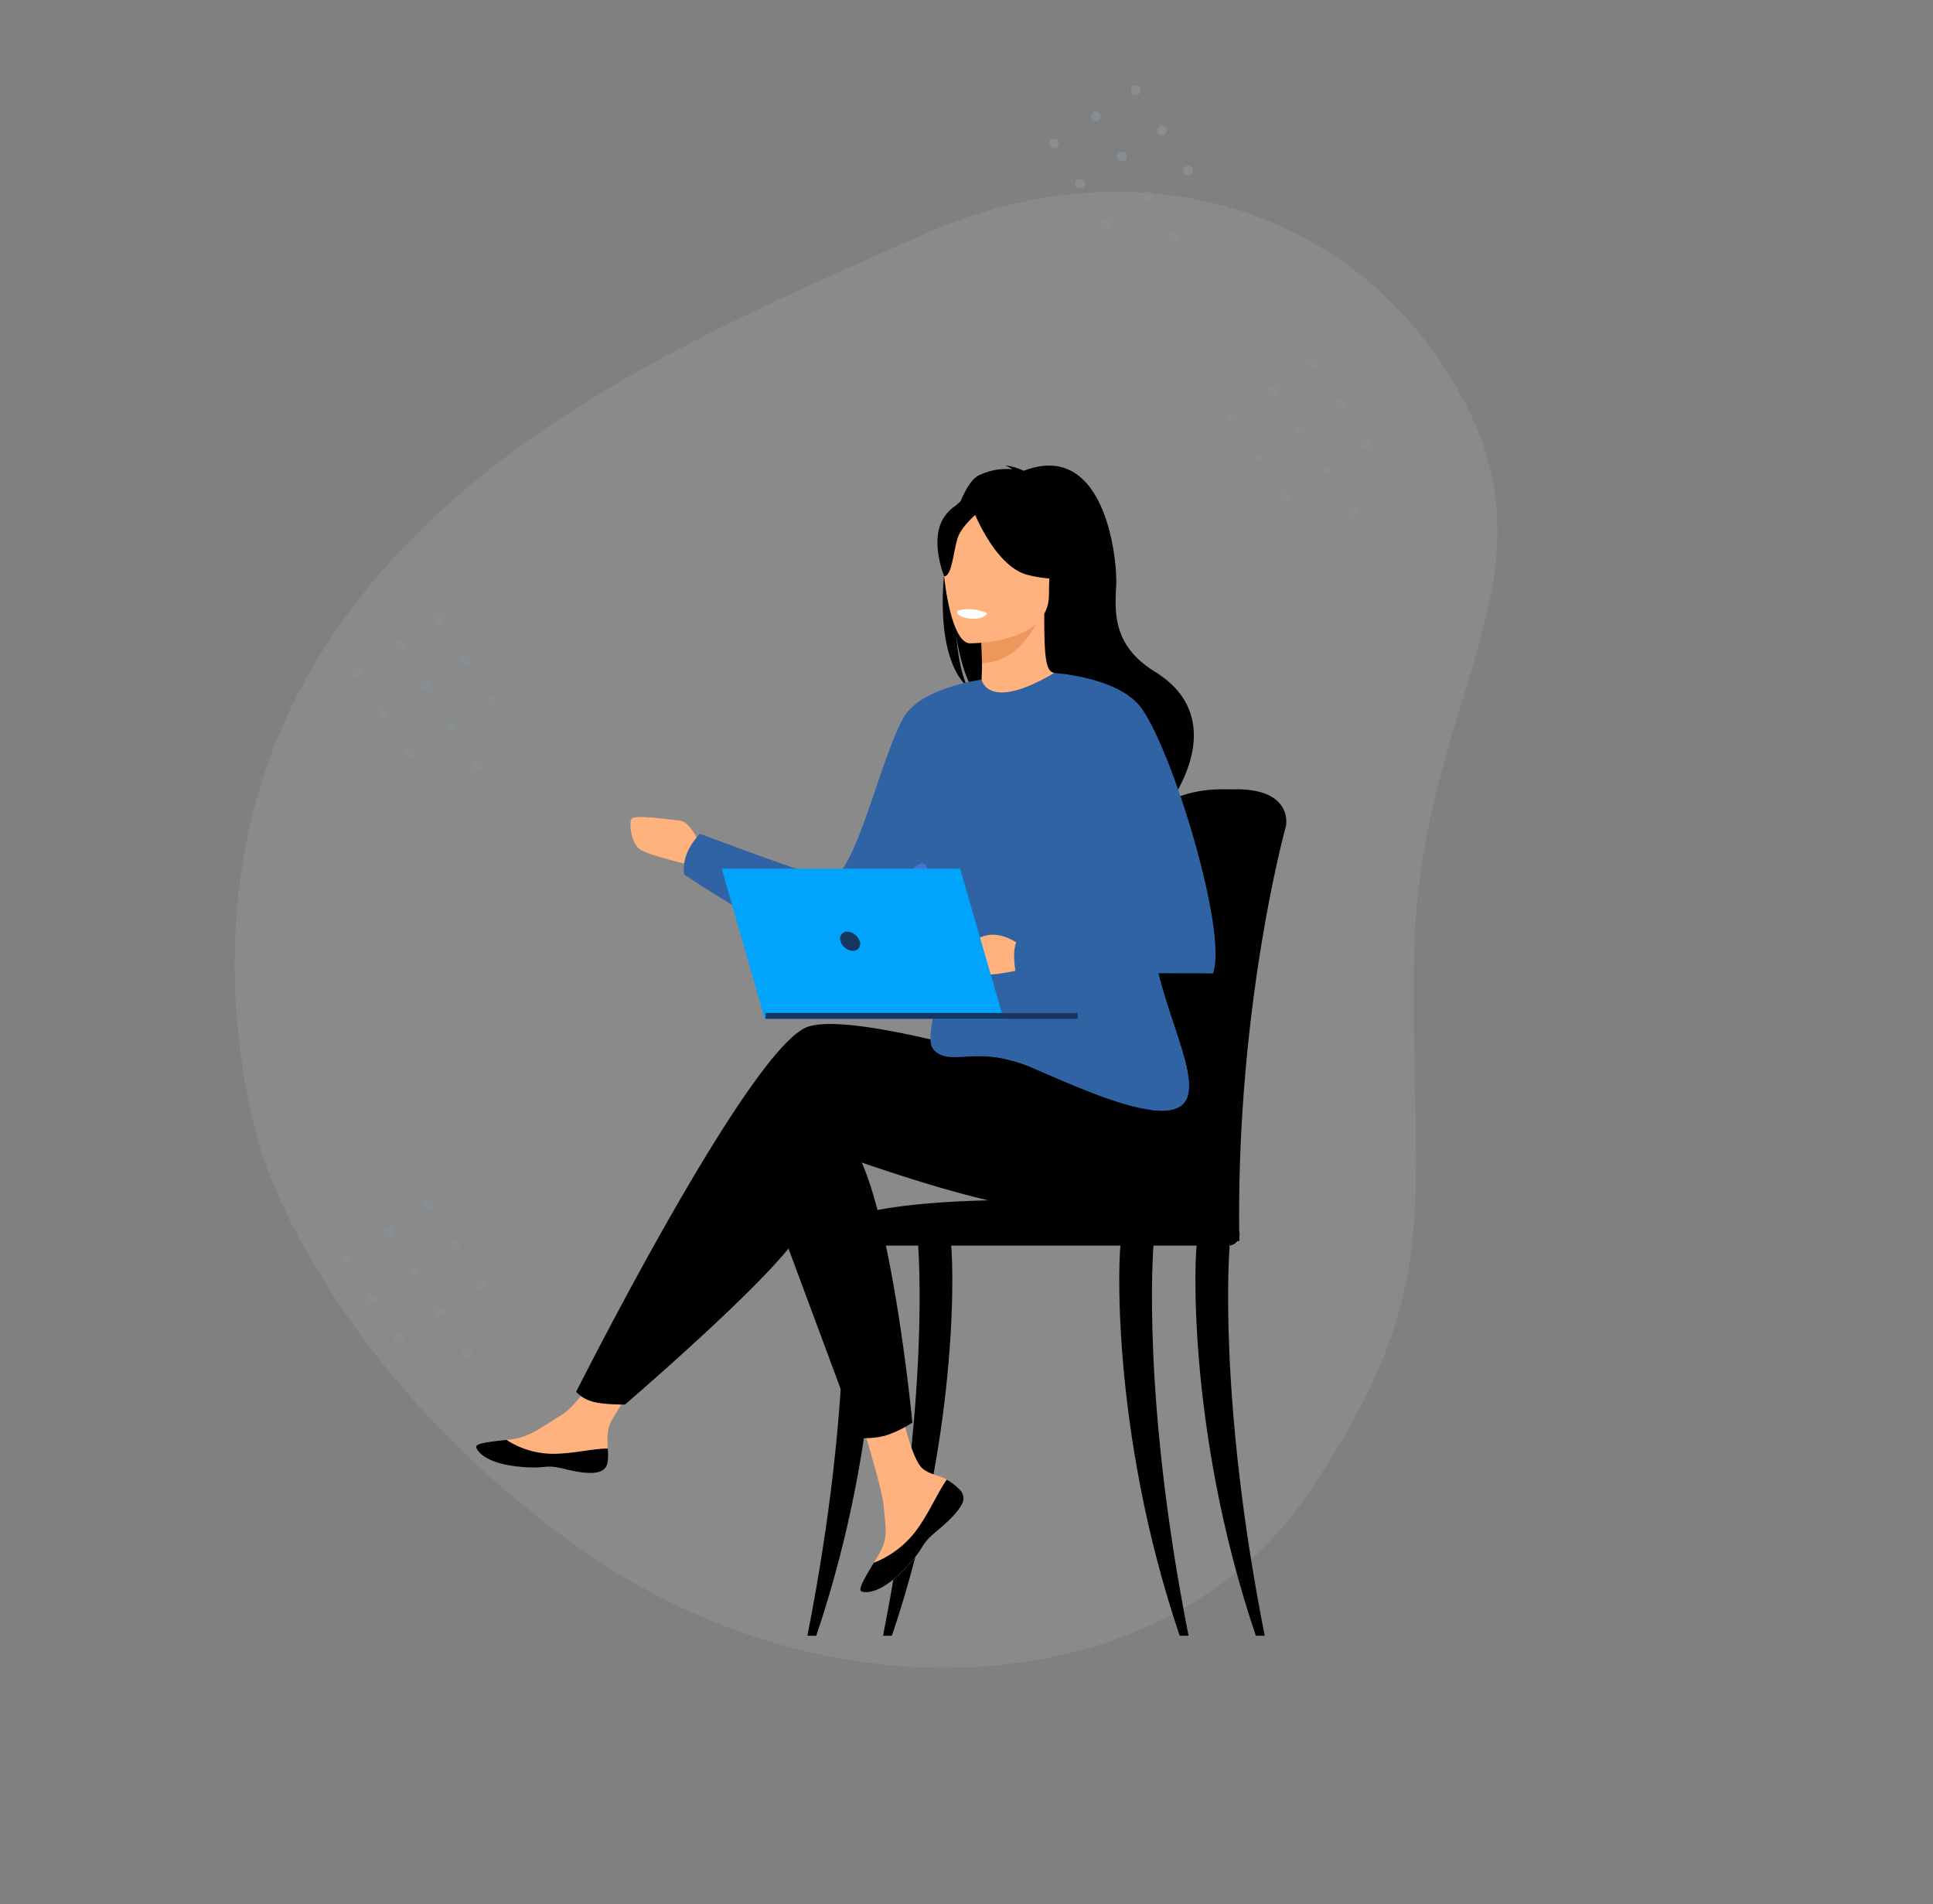 <svg xmlns="http://www.w3.org/2000/svg" width="396.672" height="390.669" viewBox="0 0 396.672 390.669">
  <rect x="0" y="0" width="396.672" height="390.669" fill="#808080" stroke="none"/>
  <g id="Group_2026" data-name="Group 2026" transform="translate(-963.989 -834.462)">
    <g id="Group_2246" data-name="Group 2246" transform="matrix(0.839, -0.545, 0.545, 0.839, 928.653, 982.027)">
      <g id="Background_Simple" data-name="Background Simple" transform="translate(22.56 30.141)">
        <g id="Group_2244" data-name="Group 2244" opacity="0.6">
          <path id="Path_1112" data-name="Path 1112" d="M25.833,124.387S38.271,71.8,87.314,46.19s107.522-14.7,155.131-7.173,77.913,43.958,74.672,87.661-41.642,47.85-70.967,91.655-30.84,60.087-78.074,80.261-107.9-13-131.255-71.735S25.833,124.387,25.833,124.387Z" transform="translate(-22.56 -30.141)" fill="#9e9e9e" opacity="0.33"/>
          <path id="Path_1113" data-name="Path 1113" d="M25.833,124.387S38.271,71.8,87.314,46.19s107.522-14.7,155.131-7.173,77.913,43.958,74.672,87.661-41.642,47.85-70.967,91.655-30.84,60.087-78.074,80.261-107.9-13-131.255-71.735S25.833,124.387,25.833,124.387Z" transform="translate(-22.56 -30.141)" fill="#9e9e9e" opacity="0.29"/>
        </g>
      </g>
      <g id="Graphics" transform="translate(28.005 37.025)">
        <g id="Group_2245" data-name="Group 2245">
          <path id="Path_1114" data-name="Path 1114" d="M412.876,146.385a.978.978,0,1,1,.979-.979A.98.98,0,0,1,412.876,146.385Z" transform="translate(-165.665 -77.434)" fill="#888e92"/>
          <path id="Path_1115" data-name="Path 1115" d="M428.756,146.385a.978.978,0,1,1,.979-.979A.98.98,0,0,1,428.756,146.385Z" transform="translate(-171.279 -77.434)" fill="#888e92"/>
          <path id="Path_1116" data-name="Path 1116" d="M443.865,146.385a.978.978,0,1,1,.979-.979A.98.98,0,0,1,443.865,146.385Z" transform="translate(-176.622 -77.434)" fill="#888e92"/>
          <path id="Path_1117" data-name="Path 1117" d="M412.876,161.566a.978.978,0,1,1,.979-.978A.979.979,0,0,1,412.876,161.566Z" transform="translate(-165.665 -82.802)" fill="#888e92"/>
          <path id="Path_1118" data-name="Path 1118" d="M428.756,161.566a.978.978,0,1,1,.979-.978A.98.98,0,0,1,428.756,161.566Z" transform="translate(-171.279 -82.802)" fill="#888e92"/>
          <path id="Path_1119" data-name="Path 1119" d="M443.865,161.566a.978.978,0,1,1,.979-.978A.979.979,0,0,1,443.865,161.566Z" transform="translate(-176.622 -82.802)" fill="#888e92"/>
          <path id="Path_1120" data-name="Path 1120" d="M412.876,176.748a.978.978,0,1,1,.979-.978A.979.979,0,0,1,412.876,176.748Z" transform="translate(-165.665 -88.17)" fill="#888e92"/>
          <path id="Path_1121" data-name="Path 1121" d="M428.756,176.748a.978.978,0,1,1,.979-.978A.98.98,0,0,1,428.756,176.748Z" transform="translate(-171.279 -88.17)" fill="#888e92"/>
          <circle id="Ellipse_18" data-name="Ellipse 18" cx="0.978" cy="0.978" r="0.978" transform="translate(266.265 86.621)" fill="#888e92"/>
          <path id="Path_1122" data-name="Path 1122" d="M428.756,191.93a.978.978,0,1,1,.979-.979A.98.98,0,0,1,428.756,191.93Z" transform="translate(-171.279 -93.538)" fill="#888e92"/>
          <path id="Path_1123" data-name="Path 1123" d="M412.876,42.748a.978.978,0,1,1,.979-.978A.98.98,0,0,1,412.876,42.748Z" transform="translate(-165.665 -40.791)" fill="#888e92"/>
          <path id="Path_1124" data-name="Path 1124" d="M428.756,42.748a.978.978,0,1,1,.979-.978A.98.98,0,0,1,428.756,42.748Z" transform="translate(-171.279 -40.791)" fill="#888e92"/>
          <circle id="Ellipse_19" data-name="Ellipse 19" cx="0.978" cy="0.978" r="0.978" transform="translate(266.265)" fill="#888e92"/>
          <path id="Path_1125" data-name="Path 1125" d="M412.876,57.93a.978.978,0,1,1,.979-.979A.98.98,0,0,1,412.876,57.93Z" transform="translate(-165.665 -46.159)" fill="#888e92"/>
          <path id="Path_1126" data-name="Path 1126" d="M428.756,57.93a.978.978,0,1,1,.979-.979A.98.98,0,0,1,428.756,57.93Z" transform="translate(-171.279 -46.159)" fill="#888e92"/>
          <path id="Path_1127" data-name="Path 1127" d="M443.865,57.93a.978.978,0,1,1,.979-.979A.979.979,0,0,1,443.865,57.93Z" transform="translate(-176.622 -46.159)" fill="#888e92"/>
          <path id="Path_1128" data-name="Path 1128" d="M412.876,73.112a.978.978,0,1,1,.979-.979A.98.98,0,0,1,412.876,73.112Z" transform="translate(-165.665 -51.527)" fill="#888e92"/>
          <path id="Path_1129" data-name="Path 1129" d="M428.756,73.112a.978.978,0,1,1,.979-.979A.98.98,0,0,1,428.756,73.112Z" transform="translate(-171.279 -51.527)" fill="#888e92"/>
          <path id="Path_1130" data-name="Path 1130" d="M443.865,73.112a.978.978,0,1,1,.979-.979A.979.979,0,0,1,443.865,73.112Z" transform="translate(-176.622 -51.527)" fill="#888e92"/>
          <path id="Path_1131" data-name="Path 1131" d="M428.756,88.293a.979.979,0,1,1,.979-.979A.98.98,0,0,1,428.756,88.293Z" transform="translate(-171.279 -56.894)" fill="#888e92"/>
          <path id="Path_1132" data-name="Path 1132" d="M31.962,217.262a.978.978,0,1,1,.979-.979A.98.98,0,0,1,31.962,217.262Z" transform="translate(-30.984 -102.494)" fill="#888e92"/>
          <path id="Path_1133" data-name="Path 1133" d="M47.842,217.262a.978.978,0,1,1,.979-.979A.98.98,0,0,1,47.842,217.262Z" transform="translate(-36.599 -102.494)" fill="#888e92"/>
          <path id="Path_1134" data-name="Path 1134" d="M62.951,217.262a.978.978,0,1,1,.979-.979A.98.98,0,0,1,62.951,217.262Z" transform="translate(-41.941 -102.494)" fill="#888e92"/>
          <path id="Path_1135" data-name="Path 1135" d="M31.962,232.443a.979.979,0,1,1,.979-.979A.98.98,0,0,1,31.962,232.443Z" transform="translate(-30.984 -107.862)" fill="#888e92"/>
          <path id="Path_1136" data-name="Path 1136" d="M47.842,232.443a.979.979,0,1,1,.979-.979A.98.98,0,0,1,47.842,232.443Z" transform="translate(-36.599 -107.862)" fill="#888e92"/>
          <path id="Path_1137" data-name="Path 1137" d="M62.951,232.443a.979.979,0,1,1,.979-.979A.98.98,0,0,1,62.951,232.443Z" transform="translate(-41.941 -107.862)" fill="#888e92"/>
          <path id="Path_1138" data-name="Path 1138" d="M31.962,247.625a.978.978,0,1,1,.979-.978A.979.979,0,0,1,31.962,247.625Z" transform="translate(-30.984 -113.23)" fill="#888e92"/>
          <path id="Path_1139" data-name="Path 1139" d="M47.842,247.625a.978.978,0,1,1,.979-.978A.979.979,0,0,1,47.842,247.625Z" transform="translate(-36.599 -113.23)" fill="#888e92"/>
          <path id="Path_1140" data-name="Path 1140" d="M62.951,247.625a.978.978,0,1,1,.979-.978A.979.979,0,0,1,62.951,247.625Z" transform="translate(-41.941 -113.23)" fill="#888e92"/>
          <path id="Path_1141" data-name="Path 1141" d="M47.842,262.807a.978.978,0,1,1,.979-.979A.979.979,0,0,1,47.842,262.807Z" transform="translate(-36.599 -118.598)" fill="#888e92"/>
          <path id="Path_1142" data-name="Path 1142" d="M135.962,63.262a.978.978,0,1,1,.979-.979A.98.98,0,0,1,135.962,63.262Z" transform="translate(-67.756 -48.044)" fill="#888e92"/>
          <path id="Path_1143" data-name="Path 1143" d="M151.842,63.262a.978.978,0,1,1,.979-.979A.98.98,0,0,1,151.842,63.262Z" transform="translate(-73.37 -48.044)" fill="#888e92"/>
          <path id="Path_1144" data-name="Path 1144" d="M166.951,63.262a.978.978,0,1,1,.979-.979A.98.98,0,0,1,166.951,63.262Z" transform="translate(-78.712 -48.044)" fill="#888e92"/>
          <path id="Path_1145" data-name="Path 1145" d="M135.962,78.443a.979.979,0,1,1,.979-.979A.98.98,0,0,1,135.962,78.443Z" transform="translate(-67.756 -53.412)" fill="#888e92"/>
          <path id="Path_1146" data-name="Path 1146" d="M151.842,78.443a.979.979,0,1,1,.979-.979A.98.98,0,0,1,151.842,78.443Z" transform="translate(-73.37 -53.412)" fill="#888e92"/>
          <path id="Path_1147" data-name="Path 1147" d="M166.951,78.443a.979.979,0,1,1,.979-.979A.98.98,0,0,1,166.951,78.443Z" transform="translate(-78.712 -53.412)" fill="#888e92"/>
          <path id="Path_1148" data-name="Path 1148" d="M135.962,93.625a.978.978,0,1,1,.979-.978A.979.979,0,0,1,135.962,93.625Z" transform="translate(-67.756 -58.78)" fill="#888e92"/>
          <path id="Path_1149" data-name="Path 1149" d="M151.842,93.625a.978.978,0,1,1,.979-.978A.979.979,0,0,1,151.842,93.625Z" transform="translate(-73.37 -58.78)" fill="#888e92"/>
          <path id="Path_1150" data-name="Path 1150" d="M166.951,93.625a.978.978,0,1,1,.979-.978A.979.979,0,0,1,166.951,93.625Z" transform="translate(-78.712 -58.78)" fill="#888e92"/>
          <path id="Path_1151" data-name="Path 1151" d="M151.842,108.807a.978.978,0,1,1,.979-.978A.979.979,0,0,1,151.842,108.807Z" transform="translate(-73.37 -64.148)" fill="#888e92"/>
        </g>
      </g>
    </g>
    <g id="Group_2021" data-name="Group 2021" transform="translate(1129.674 996.402)">
      <path id="Path_699" data-name="Path 699" d="M1388.416,1162.313a307.521,307.521,0,0,1,3.551-37.71c2.547-14.724,4.839-23.2,4.866-23.286.335-1.3,5.181-6.534,15.955-6.373s9.752,7.033,9.752,7.033h0a2.222,2.222,0,0,1-.077.611c-.1.354-9.994,36.213-9.566,82.513.006.65.079,1.774.033,2.522,0,0-24.967.644-24.974,0C1387.086,1183.577,1387.511,1172.364,1388.416,1162.313Z" transform="translate(-1324.286 -1094.94)"/>
      <path id="Path_700" data-name="Path 700" d="M1381.247,1184.873c.007.645.348,1.162.763,1.162h.01c.415-.01.746-.526.751-1.162h21.4c.007.645.348,1.162.763,1.162h.01c.422-.01.758-.543.753-1.2a323.087,323.087,0,0,1,1.775-36.553c2.844-27.24,8.1-45.446,8.177-45.7a2.274,2.274,0,0,0,.077-.611s1.022-6.871-9.751-7.033-15.621,5.079-15.957,6.374c-.02.068-1.318,4.865-3.043,13.489-.572,2.857-1.189,6.134-1.823,9.8a307.777,307.777,0,0,0-3.55,37.71C1380.695,1172.363,1380.377,1180.828,1381.247,1184.873Z" transform="translate(-1320.256 -1094.94)"/>
      <path id="Path_701" data-name="Path 701" d="M1381.247,1214.347c.007.645.348,1.162.763,1.162h.01c.415-.01.746-.526.751-1.162h21.4c.007.645.348,1.162.763,1.162h.01c.422-.01.758-.543.753-1.2a323.087,323.087,0,0,1,1.775-36.553c-3.538-17.287-17.21-30.509-20.5-33.48-.572,2.857-1.189,6.134-1.823,9.8a307.777,307.777,0,0,0-3.55,37.71C1380.695,1201.837,1380.377,1210.3,1381.247,1214.347Z" transform="translate(-1320.256 -1124.414)"/>
      <g id="Group_2016" data-name="Group 2016" transform="translate(62.083 2.728)">
        <path id="Path_702" data-name="Path 702" d="M1405.192,1188.7l-.06-.042c-.018-.012-.031-.021-.039-.107h-.013a.584.584,0,0,0-.172-.453c-.68-.694-3.268-.665-6.545-.627a67.564,67.564,0,0,1-12.483-.688c-2.3-.4-.747-18.088.885-34.633.277-2.813.5-5.035.6-6.342,1.058-14,7.206-39.062,7.264-39.26.273-1.053,3.968-4.955,11.981-4.825,3.012.045,5.153.79,6.362,2.214a4.236,4.236,0,0,1,1.008,3.155,1.687,1.687,0,0,1-.061.47c-.033.136-5.57,32.45-6.476,40.21-1.49,12.772-2.086,39.25-2.112,40.723,0,.018,0,.037,0,.055l0,.073Zm-4.779-1.493c2.39,0,4.077.11,4.671.717l.005.006c.01-.61.041-1.751.1-3.9.07-2.531.191-6.483.367-10.94.308-7.8.842-18.528,1.638-25.349.925-7.931,6.454-40.15,6.484-40.251a1.524,1.524,0,0,0,.052-.419,4.072,4.072,0,0,0-.953-2.982c-1.162-1.365-3.24-2.08-6.176-2.124l-.363,0c-7.621,0-11.118,3.647-11.378,4.648-.061.23-6.192,25.122-7.256,39.214l-.122-.01.122.01c-.1,1.31-.318,3.533-.6,6.347-1.088,11.026-3.351,33.971-1.086,34.368a67.319,67.319,0,0,0,12.438.684C1399.09,1187.214,1399.776,1187.206,1400.413,1187.206Z" transform="translate(-1384.72 -1101.715)"/>
      </g>
      <path id="Path_703" data-name="Path 703" d="M1322.194,1311.029h-83.887s1.954-7.906,50.536-6.729C1323.223,1305.134,1322.194,1311.029,1322.194,1311.029Z" transform="translate(-1235.175 -1219.933)"/>
      <g id="Group_2017" data-name="Group 2017" transform="translate(79.626 92.32)">
        <path id="Path_704" data-name="Path 704" d="M1442.513,1405.578c-9.726-49.239-7.225-79.454-7.213-79.834.024-.758-1.373-1.447-2.124-1.471s-4.119-.224-4.507.425c-.509.85-2.468,38.077,12.028,80.88Z" transform="translate(-1428.292 -1324.229)"/>
      </g>
      <g id="Group_2018" data-name="Group 2018" transform="translate(15.522 92.32)">
        <path id="Path_705" data-name="Path 705" d="M1269.081,1405.578c9.726-49.239,7.225-79.454,7.213-79.834-.025-.758,1.373-1.447,2.124-1.471s4.118-.224,4.507.425c.509.85,2.468,38.077-12.029,80.88Z" transform="translate(-1269.081 -1324.229)"/>
      </g>
      <g id="Group_2019" data-name="Group 2019" transform="translate(0 92.32)">
        <path id="Path_706" data-name="Path 706" d="M1230.529,1405.578c9.726-49.239,7.226-79.454,7.213-79.834-.025-.758,1.373-1.447,2.124-1.471s4.118-.224,4.507.425c.509.85,2.468,38.077-12.028,80.88Z" transform="translate(-1230.529 -1324.229)"/>
      </g>
      <g id="Group_2020" data-name="Group 2020" transform="translate(64 92.32)">
        <path id="Path_707" data-name="Path 707" d="M1403.7,1405.578c-9.726-49.239-7.225-79.454-7.213-79.834.024-.758-1.373-1.447-2.125-1.471s-4.118-.224-4.506.425c-.509.85-2.468,38.077,12.028,80.88Z" transform="translate(-1389.481 -1324.229)"/>
      </g>
      <rect id="Rectangle_369" data-name="Rectangle 369" width="87.324" height="4.566" rx="2.283" transform="translate(88.688 93.618) rotate(180)"/>
    </g>
    <g id="Group_2025" data-name="Group 2025" transform="translate(1061.696 929.985)">
      <g id="Group_2022" data-name="Group 2022">
        <path id="Path_708" data-name="Path 708" d="M1275.312,1419.128a2.478,2.478,0,0,1,.442,2.65.023.023,0,0,1-.007.013c-.639,1.766-2.751,3.739-5.2,5.708-.313.253-.592.484-.835.7-.064.056-.128.112-.188.168s-.1.089-.144.13c-2.287,2.109-1.427,2.592-5.536,6.871-4.686,4.875-7.912,4.963-8.83,4.519-.776-.379.8-2.964,2.549-5.87.085-.14.168-.282.255-.424.233-.386.464-.778.695-1.167,2.049-3.5,1.523-5.139,1.037-10.344-.4-4.23-6.581-23.632-6.581-23.632l8.98-1.547s2.7,15.45,5.684,17.829c1.593,1.268,3.377,1.284,4.908,2.224q.162.1.318.2A11.786,11.786,0,0,1,1275.312,1419.128Z" transform="translate(-1175.953 -1208.903)" fill="#ffb27d"/>
        <path id="Path_709" data-name="Path 709" d="M1278.044,1448.88a2.478,2.478,0,0,1,.442,2.65.024.024,0,0,1-.007.013c-.783,1.764-2.841,3.727-5.213,5.69-.31.257-.583.494-.827.714-.064.056-.128.112-.188.168s-.1.089-.144.13c-2.287,2.109-1.427,2.592-5.536,6.871-4.686,4.875-7.912,4.963-8.83,4.519-.776-.378.8-2.964,2.549-5.87a19.962,19.962,0,0,0,8.353-6.155c2.822-3.6,4.7-8.227,6.625-10.906.108.065.215.132.319.2A11.785,11.785,0,0,1,1278.044,1448.88Z" transform="translate(-1178.686 -1238.656)"/>
        <path id="Path_710" data-name="Path 710" d="M1088.647,1409.466c-.554,2.772-4.505,2.309-8.92,1.23s-3.365.2-9.648-.492-8.186-3.038-8.377-3.972c-.171-.829,2.933-1.121,6.263-1.5.419-.047.839-.1,1.26-.151,3.759-.472,6.512-2.9,9.927-4.889,3.234-1.888,8.061-9.576,8.061-9.576l8.616.682s-4.521,6.867-6.27,9.853c-1.028,1.756-.974,4.078-.846,5.871A11.038,11.038,0,0,1,1088.647,1409.466Z" transform="translate(-1061.696 -1204.849)" fill="#ffb27d"/>
        <path id="Path_711" data-name="Path 711" d="M1079.728,1432.381c-4.414-1.078-3.365.2-9.648-.492s-8.186-3.038-8.377-3.972c-.171-.829,2.933-1.121,6.263-1.5l.031.064a17.715,17.715,0,0,0,9,2.8c4.262.1,8.777-1.118,11.72-1.071a11.038,11.038,0,0,1-.066,2.948C1088.093,1433.922,1084.142,1433.459,1079.728,1432.381Z" transform="translate(-1061.696 -1226.533)"/>
        <path id="Path_712" data-name="Path 712" d="M1154.795,1115.035s-2.053-5.03-4.311-5.235-9.443-1.334-9.956-.308,0,4.722,1.539,6.056,11.085,3.49,11.085,3.49Z" transform="translate(-1108.673 -1036.963)" fill="#ffb27d"/>
        <path id="Path_713" data-name="Path 713" d="M1210.638,1280.862l18.569,49.971a17.011,17.011,0,0,0,5.587-.512,24.058,24.058,0,0,0,5.4-2.63s-4.607-47.982-13.051-57.962S1210.638,1280.862,1210.638,1280.862Z" transform="translate(-1150.669 -1131.336)"/>
        <path id="Path_714" data-name="Path 714" d="M1225.569,1229.276s-53.355-18.041-65.255-14.2-47.627,74.921-47.627,74.921a6.9,6.9,0,0,0,3.007,1.9c2.047.768,7,.719,7,.719s32.243-27.637,36.082-35.7,5.374-15.738,9.213-14.97,49.517,18.809,59.881,8.061,7.654-24.712,7.654-24.712Z" transform="translate(-1092.156 -1099.967)"/>
        <path id="Path_715" data-name="Path 715" d="M1304.567,975.365c-.852-1.759-1.8-4.884-2.271-10.454.072.553,1.032,7.578,3.733,11.555,11.1,7.285,32.365,31.611,31.944,36.22,0,0,7.491-12.706,7.62-12.782,0,0,13.819-17.573-2.559-27.639-8.324-5.116-8.282-11.682-7.934-17.385s-2.27-30.257-18.946-23.832c0,0-2.675-1.189-3.874-1.011a3.276,3.276,0,0,1,1.477.7,12.942,12.942,0,0,0-7,1.34C1300.641,935.552,1295.171,966.718,1304.567,975.365Z" transform="translate(-1203.76 -929.985)"/>
        <path id="Path_716" data-name="Path 716" d="M1317.327,1021.954c-.056.025,5.357,2.836,9.429,1.722,3.83-1.044,6.333-6.01,6.28-6.021-1.622-.322-2.09-2.551-2.056-12.129l-.733.145-12.329,2.441s.281,3.88.289,7.535C1318.216,1018.715,1318.03,1021.626,1317.327,1021.954Z" transform="translate(-1214.401 -975.11)" fill="#ffb27d"/>
        <path id="Path_717" data-name="Path 717" d="M1318.8,1008.326s.281,3.88.289,7.535c6.9-.194,10.546-6.488,12.04-9.976Z" transform="translate(-1215.279 -975.325)" fill="#ed975d"/>
        <path id="Path_718" data-name="Path 718" d="M1320.879,964.967s3.616-5.713,4.483-10.6c.62-3.487-1.157-16.414-14.147-14.552a17.645,17.645,0,0,0-7.319,2.767c-2.82,1.9-6.891,6.017-2.34,17.3l1.182,3.811Z" transform="translate(-1203.76 -935.749)"/>
        <path id="Path_719" data-name="Path 719" d="M1305.009,979.679s16.323.269,16.334-9.9,2.125-16.981-8.3-17.583-12.451,3.276-13.28,6.669S1300.763,979.347,1305.009,979.679Z" transform="translate(-1203.795 -943.217)" fill="#ffb27d"/>
        <path id="Path_720" data-name="Path 720" d="M1314.575,948.6s4.469,11.929,11.328,13.693,9.834-.074,9.834-.074a19.423,19.423,0,0,1-6.353-11.475S1317.946,942.927,1314.575,948.6Z" transform="translate(-1212.757 -939.874)"/>
        <path id="Path_721" data-name="Path 721" d="M1305.064,951.191s-3.338,2.663-4.151,5.252-1.18,7.919-2.734,7.738c0,0-3.367-8.108.417-12.695C1302.609,946.623,1305.064,951.191,1305.064,951.191Z" transform="translate(-1202.138 -941.491)"/>
        <path id="Path_722" data-name="Path 722" d="M1343.278,1122.685c-.88,2.444-3.58,3.073-7.2,2.648-6.9-.806-17.149-5.438-24.535-8.642-11.26-4.88-16.378-.294-19.961-3.4s4.095-10.014-2.559-42.088c-2.257-10.876,12.043-34.195,12.043-34.195s1.236,6.751,14.917-1.369c.484-.286,5.868,7.688,11.056,17.517,5.717,10.846,11.194,23.946,9.584,30.7C1333.554,1096.722,1345.838,1115.583,1343.278,1122.685Z" transform="translate(-1197.35 -993.094)" fill="#3063a4"/>
        <path id="Path_723" data-name="Path 723" d="M1228.636,1039.05l-8.435,34.6s-1.049,1.869-2.695,4.528c-3.862,6.244-11.009,16.851-15.585,17.929-2.257.532-7.058-1.346-12.371-4.03a251.264,251.264,0,0,1-21.922-13.029c-.768-4.607,3.24-8.361,3.24-8.361s24.056,9.042,26.446,9.213c5.208.371,10.508-24.765,15.375-33.141C1216.209,1040.7,1228.636,1039.05,1228.636,1039.05Z" transform="translate(-1124.918 -995.137)" fill="#3063a4"/>
        <path id="Path_724" data-name="Path 724" d="M1312.985,1004.01s-.3,1.292-3.517,1.093c0,0-2.7-.167-2.616-1.586A8.679,8.679,0,0,1,1312.985,1004.01Z" transform="translate(-1208.143 -973.712)" fill="#fff"/>
        <path id="Path_725" data-name="Path 725" d="M1376.1,1167.361c-.88,2.444-3.58,3.073-7.2,2.648-4.776-2.08-25.405-10.073-25.174-15.488.343-8.018,3.967-8.274,1.408-18.17-2.055-7.946,17.006-22.721,20.046-25.933,5.717,10.845,5.875,11.358,4.266,18.11C1366.372,1141.4,1378.656,1160.259,1376.1,1167.361Z" transform="translate(-1230.169 -1037.77)" fill="#3063a4"/>
        <path id="Path_726" data-name="Path 726" d="M1250.176,1134.181c-3.862,6.244-11.009,16.851-15.585,17.929-2.257.532-7.058-1.346-12.371-4.03a32.134,32.134,0,0,0,11.3.619c3.967-.384,5.118-5.246,11.388-12.54C1248.978,1131.43,1249.976,1132.62,1250.176,1134.181Z" transform="translate(-1157.588 -1051.141)" fill="#4a75cb"/>
        <path id="Path_727" data-name="Path 727" d="M1322.118,1171.166s-3.455-2.687-6.718-2.047-4.862,2.879-4.734,3.9,1.855,3.9,4.35,4.158,9.6-1.535,9.6-1.535Z" transform="translate(-1210.418 -1072.777)" fill="#ffb27d"/>
        <path id="Path_728" data-name="Path 728" d="M1344.124,1035.649s13.3.82,17.909,7.243c6.483,9.042,17.743,45.958,14.673,54.4l-40.477-.17s-.981-4.585.384-6.8,23.544-5.8,24.568-6.824-12.8-19.961-12.8-23.032S1344.124,1035.649,1344.124,1035.649Z" transform="translate(-1225.489 -993.105)" fill="#3063a4"/>
      </g>
      <g id="Group_2024" data-name="Group 2024" transform="translate(50.39 82.701)">
        <g id="Group_2023" data-name="Group 2023">
          <path id="Path_729" data-name="Path 729" d="M1244.684,1166.192h-49l-8.834-30.806h48.928Z" transform="translate(-1186.846 -1135.386)" fill="#00a4fd"/>
          <rect id="Rectangle_370" data-name="Rectangle 370" width="64.063" height="1.2" transform="translate(9.002 29.606)" fill="#163560"/>
        </g>
        <path id="Path_730" data-name="Path 730" d="M1247.316,1169.49a1.427,1.427,0,0,1,1.4-1.961,2.809,2.809,0,0,1,2.523,1.961,1.427,1.427,0,0,1-1.4,1.961A2.81,2.81,0,0,1,1247.316,1169.49Z" transform="translate(-1222.921 -1154.587)" fill="#163560"/>
      </g>
    </g>
  </g>
</svg>
